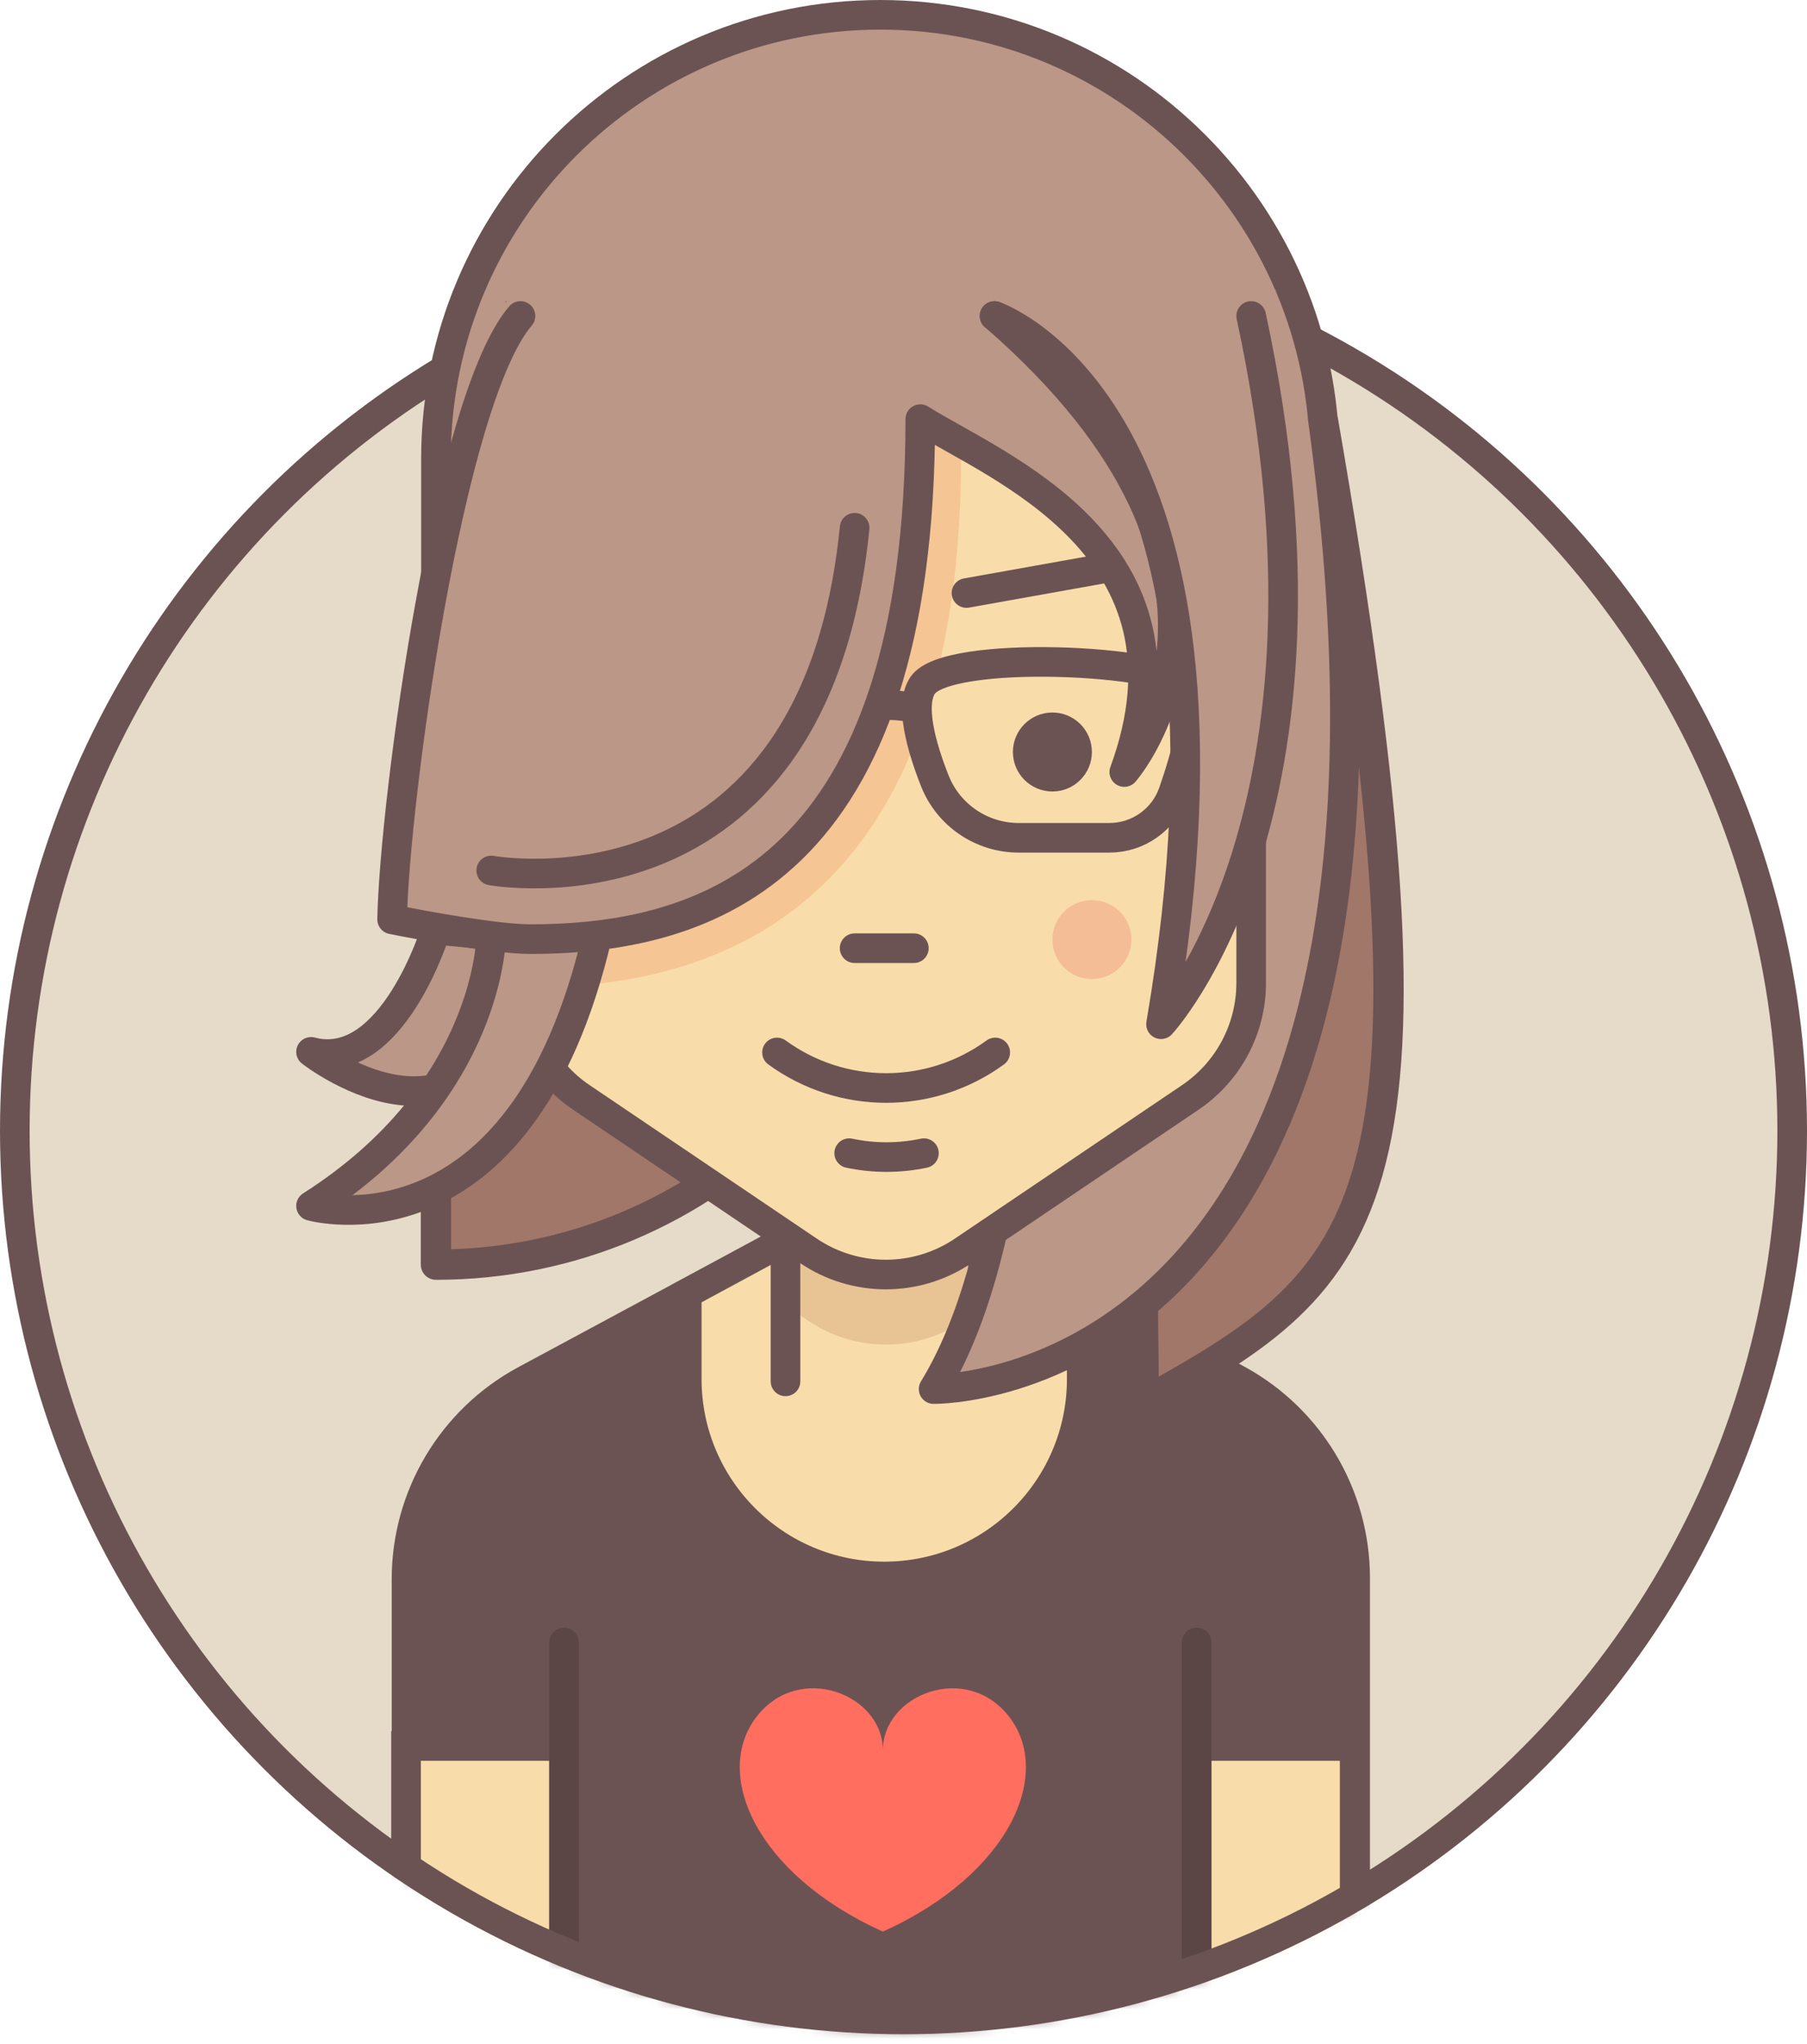 <?xml version="1.0" encoding="UTF-8"?>
<svg width="183px" height="207px" viewBox="0 0 183 207" version="1.1" xmlns="http://www.w3.org/2000/svg" xmlns:xlink="http://www.w3.org/1999/xlink">
    <!-- Generator: Sketch 43.2 (39069) - http://www.bohemiancoding.com/sketch -->
    <title>lalalalia</title>
    <desc>Created with Sketch.</desc>
    <defs>
        <circle id="path-1" cx="90.5" cy="90.52" r="90"></circle>
    </defs>
    <g id="Page-1" stroke="none" stroke-width="1" fill="none" fill-rule="evenodd">
        <g id="lalalalia" transform="translate(1, 1)">
            <circle id="Oval" fill="#E5DBC8" fill-rule="nonzero" cx="90.5" cy="114.52" r="90"></circle>
            <g id="Group" transform="translate(0, 24)">
                <g id="Mask" fill-rule="nonzero" fill="#E5DBC8">
                    <circle id="path-1" cx="90.5" cy="90.52" r="90"></circle>
                </g>
                <g id="Clipped">
                    <mask id="mask-2" fill="white">
                        <use xlink:href="#path-1"></use>
                    </mask>
                    <g id="path-1"></g>
                    <g id="Group" mask="url(#mask-2)">
                        <g transform="translate(40, 95)">
                            <path d="M84.35,19.75 L48.75,0.11 L12.17,19.8 C4.768,23.803 0.16,31.545 0.17,39.96 L0.17,86.34 L96.24,86.34 L96.24,39.8 C96.231,31.448 91.674,23.764 84.35,19.75 L84.35,19.75 Z" id="Shape" stroke="none" fill="#6C5353" fill-rule="nonzero"></path>
                            <path d="M84.35,19.75 L48.75,0.11 L12.17,19.8 C4.768,23.803 0.16,31.545 0.17,39.96 L0.17,86.34 L96.24,86.34 L96.24,39.8 C96.231,31.448 91.674,23.764 84.35,19.75 L84.35,19.75 Z" id="Shape" stroke="#6C5353" stroke-width="3" fill="none" stroke-linejoin="round"></path>
                            <path d="M48.55,39.66 L48.55,39.66 C59.596,39.66 68.55,30.706 68.55,19.66 L68.55,11 L48.75,0.08 L28.55,11 L28.55,19.67 C28.556,30.712 37.508,39.66 48.55,39.66 L48.55,39.66 Z" id="Shape" stroke="none" fill="#F8DDAB" fill-rule="nonzero"></path>
                            <path d="M38.55,12.21 L40.88,13.78 C45.616,16.981 51.824,16.981 56.56,13.78 L58.56,12.43 L58.56,0.66 L38.56,0.66 L38.55,12.21 Z" id="Shape" stroke="none" fill="#E8C495" fill-rule="nonzero"></path>
                            <path d="M48.55,39.66 L48.55,39.66 C59.596,39.66 68.55,30.706 68.55,19.66 L68.55,11 L48.75,0.08 L28.55,11 L28.55,19.67 C28.556,30.712 37.508,39.66 48.55,39.66 L48.55,39.66 Z" id="Shape" stroke="#6C5353" stroke-width="3" fill="none"></path>
                            <rect id="Rectangle-path" stroke="none" fill="#F8DDAB" fill-rule="nonzero" x="0.12" y="56.83" width="16" height="29.52"></rect>
                            <rect id="Rectangle-path" stroke="#6C5353" stroke-width="3" fill="none" x="0.12" y="56.83" width="16" height="29.52"></rect>
                            <rect id="Rectangle-path" stroke="none" fill="#F8DDAB" fill-rule="nonzero" x="80.19" y="56.83" width="16" height="29.52"></rect>
                            <rect id="Rectangle-path" stroke="#6C5353" stroke-width="3" fill="none" x="80.19" y="56.83" width="16" height="29.52"></rect>
                            <path d="M16.12,46.34 L16.12,86.34" id="Shape" stroke="#5B4545" stroke-width="3" fill="none" stroke-linecap="round" stroke-linejoin="round"></path>
                            <path d="M80.19,46.34 L80.19,86.34" id="Shape" stroke="#5B4545" stroke-width="3" fill="none" stroke-linecap="round" stroke-linejoin="round"></path>
                            <path d="M38.55,7.9 L38.55,19.9" id="Shape" stroke="#6C5353" stroke-width="3" fill="none" stroke-linecap="round"></path>
                            <path d="M58.55,7.9 L58.55,19.9" id="Shape" stroke="#6C5353" stroke-width="3" fill="none" stroke-linecap="round"></path>
                        </g>
                    </g>
                </g>
            </g>
            <circle id="Oval" cx="90.5" cy="113.52" r="90"></circle>
            <circle id="Oval" stroke="#6C5353" stroke-width="3" stroke-linejoin="round" cx="90.5" cy="113.52" r="90"></circle>
            <path d="M88.15,0.5 L88.15,0.5 C63.297,0.5 43.15,20.647 43.15,45.5 L43.15,87.23 L133.15,87.23 L133.15,45.5 C133.15,20.647 113.003,0.5 88.15,0.5 L88.15,0.5 Z" id="Shape" stroke="#6C5353" stroke-width="3" fill="#BB9787" fill-rule="nonzero" stroke-linejoin="round"></path>
            <path d="M43.15,127.08 C70.764,127.08 93.15,104.694 93.15,77.08 L43.15,77.08 L43.15,127.08 Z" id="Shape" stroke="#6C5353" stroke-width="3.07" fill="#A1776A" fill-rule="nonzero" stroke-linejoin="round"></path>
            <path d="M83.15,77.08 L114.54,110.14 L114.84,141.02 C138.16,128.09 146.84,121.54 132.97,41.55" id="Shape" stroke="#6C5353" stroke-width="3.07" fill="#A1776A" fill-rule="nonzero" stroke-linejoin="round"></path>
            <path d="M99.71,43.86 C99.71,43.86 109.58,113.52 93.55,139.68 C93.55,139.68 146.55,140.54 132.98,41.54" id="Shape" stroke="#6C5353" stroke-width="3" fill="#BB9787" fill-rule="nonzero" stroke-linecap="round" stroke-linejoin="round"></path>
            <path d="M125.71,37.76 C125.71,37.76 71.23,36.82 51.71,45.66 L51.71,37.76 C51.71,37.76 85.4,26 125.71,37.76 Z" id="Shape" fill="#D4BC8B" fill-rule="nonzero"></path>
            <path d="M119.55,110.14 L96.55,125.68 C91.814,128.881 85.606,128.881 80.87,125.68 L57.87,110.14 C54.018,107.536 51.71,103.19 51.71,98.54 L51.71,31 L125.71,31 L125.71,98.54 C125.71,103.19 123.402,107.536 119.55,110.14 Z" id="Shape" fill="#F8DDAB" fill-rule="nonzero"></path>
            <path d="M51.74,99 L52.68,99 C70.62,99 98.75,92.08 96.17,38.34 L51.71,34 L51.71,98.54 C51.71,98.71 51.74,98.87 51.74,99 Z" id="Shape" fill="#F5C594" fill-rule="nonzero"></path>
            <path d="M119.55,110.14 L96.55,125.68 C91.814,128.881 85.606,128.881 80.87,125.68 L57.87,110.14 C54.018,107.536 51.71,103.19 51.71,98.54 L51.71,31 L125.71,31 L125.71,98.54 C125.71,103.19 123.402,107.536 119.55,110.14 Z" id="Shape" stroke="#6C5353" stroke-width="3"></path>
            <circle id="Oval" fill="#6C5353" fill-rule="nonzero" cx="105.58" cy="75.16" r="4"></circle>
            <circle id="Oval" fill="#F5BD95" fill-rule="nonzero" cx="109.58" cy="94.16" r="4"></circle>
            <path d="M91.85,70.79 C90.921,70.538 89.962,70.414 89,70.42 C87.932,70.415 86.868,70.539 85.83,70.79" id="Shape" stroke="#6C5353" stroke-width="3" stroke-linecap="round"></path>
            <path d="M96.88,59.06 L114.88,55.84" id="Shape" stroke="#6C5353" stroke-width="3" stroke-linecap="round"></path>
            <path d="M43.15,93.16 C43.15,93.16 38.71,107.72 30.5,105.53 C30.5,105.53 48.75,119.87 52.68,94.08 L43.15,93.16 Z" id="Shape" stroke="#6C5353" stroke-width="3" fill="#BB9787" fill-rule="nonzero" stroke-linejoin="round"></path>
            <path d="M48.75,93.7 C48.75,93.7 48.75,109.51 30.5,121.13 C30.5,121.13 51.71,127.13 59.5,93.7 L48.75,93.7 Z" id="Shape" stroke="#6C5353" stroke-width="3" fill="#BB9787" fill-rule="nonzero" stroke-linejoin="round"></path>
            <path d="M50.71,29 C43.42,37.51 38.95,80.08 38.71,92.11 C41.93,92.76 49.27,94.11 52.71,94.11 C70.65,94.11 92.2,87.25 92.2,41.45 C99.9,46.29 121.2,54.45 112.86,77.19 C112.86,77.19 125.78,61.67 109.21,39.14 C108.8,38.58 128.21,30.5 128.21,30.5 L128.21,28.38 L50.71,29 Z" id="Shape" fill="#BB9787" fill-rule="nonzero"></path>
            <path d="M51.71,31 C44.42,39.51 38.95,80.08 38.71,92.11 C41.93,92.76 49.27,94.11 52.71,94.11 C70.65,94.11 92.2,87.25 92.2,41.45 C99.9,46.29 121.2,54.45 112.86,77.19 C112.86,77.19 130.19,57.48 99.74,31.01" id="Shape" stroke="#6C5353" stroke-width="3" stroke-linecap="round" stroke-linejoin="round"></path>
            <path d="M85.55,95.03 L91.55,95.03" id="Shape" stroke="#6C5353" stroke-width="3" stroke-linecap="round"></path>
            <path d="M119.37,68.51 C120.62,70.14 119.17,75.36 117.82,79.26 C116.859,82.01 114.263,83.852 111.35,83.85 L102.18,83.85 C98.428,83.856 95.053,81.568 93.67,78.08 C92.28,74.55 91.12,70.36 92.44,68.41 C94.94,64.72 117.29,65.79 119.37,68.51 Z" id="Shape" stroke="#6C5353" stroke-width="3" stroke-linecap="round"></path>
            <path d="M77.69,105.59 C84.275,110.39 93.205,110.39 99.79,105.59" id="Shape" stroke="#6C5353" stroke-width="3" stroke-linecap="round"></path>
            <path d="M85,115.79 C87.496,116.317 90.074,116.317 92.57,115.79" id="Shape" stroke="#6C5353" stroke-width="3" stroke-linecap="round"></path>
            <path d="M99.71,31 C99.71,31 127.25,40.23 116.58,102.73 C116.58,102.73 136.58,81.26 125.71,31" id="Shape" stroke="#6C5353" stroke-width="3" fill="#BB9787" fill-rule="nonzero" stroke-linecap="round" stroke-linejoin="round"></path>
            <path d="M48.75,87.16 C48.75,87.16 81.5,93.16 85.55,52.45" id="Shape" stroke="#6C5353" stroke-width="3" stroke-linecap="round" stroke-linejoin="round"></path>
            <path d="M101.21,172.88 C96.9,167.28 88.41,170.58 88.41,176.27 C88.41,170.58 79.92,167.27 75.61,172.88 C71.15,178.67 75.55,188.81 88.41,194.63 C101.27,188.81 105.66,178.67 101.21,172.88 Z" id="Shape" fill="#FF6E5F" fill-rule="nonzero"></path>
        </g>
    </g>
</svg>